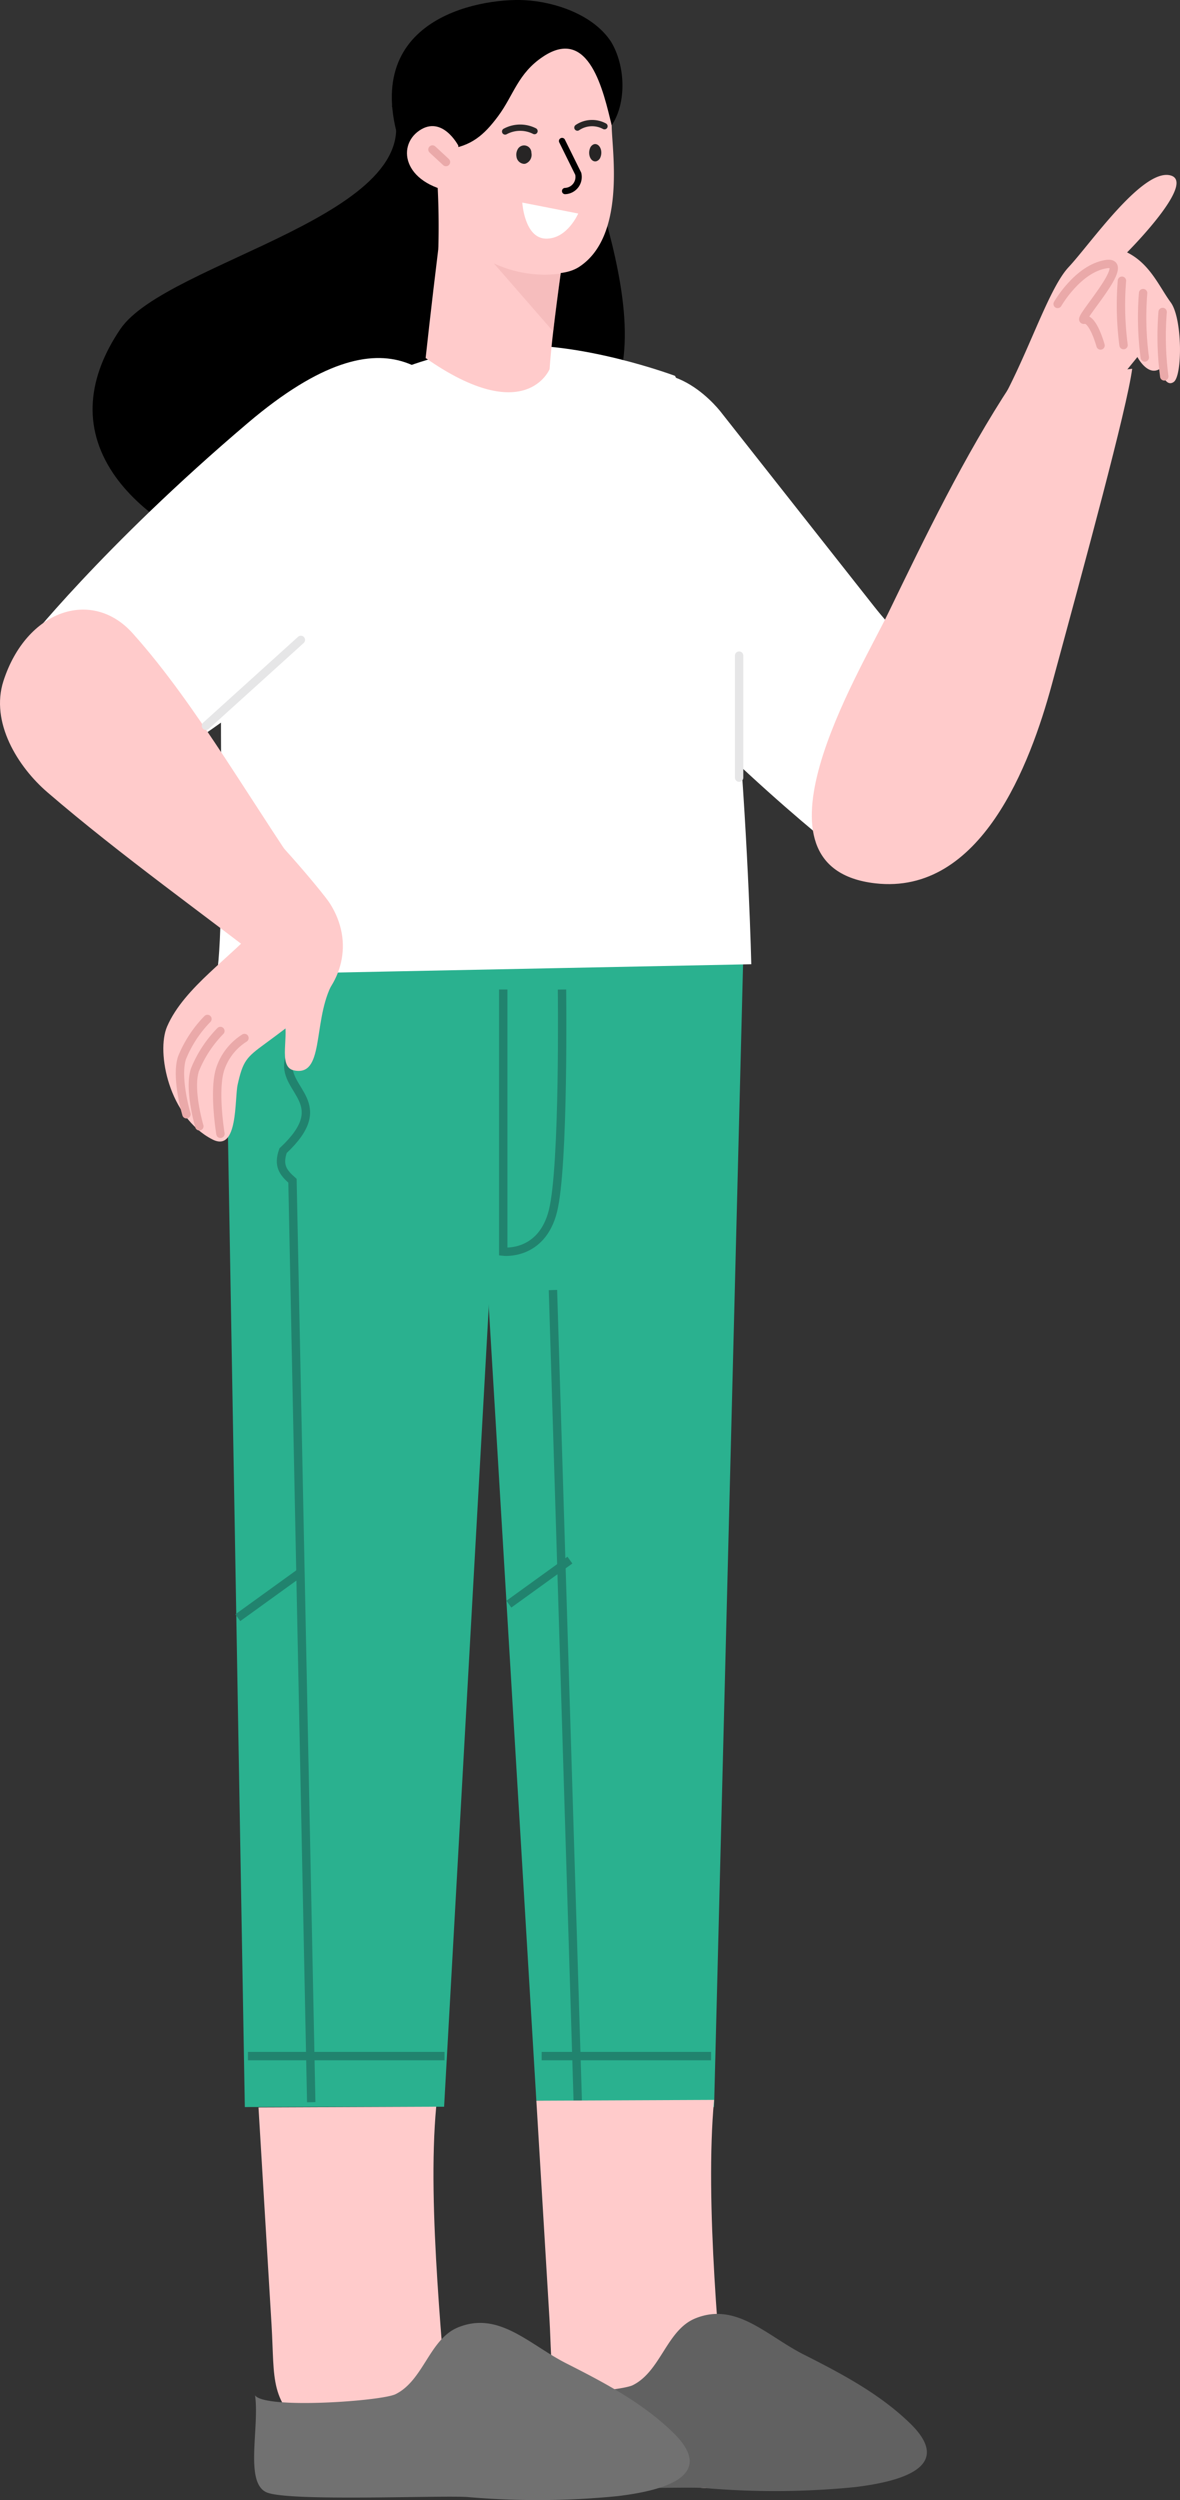 <svg xmlns="http://www.w3.org/2000/svg" id="그룹_457004" width="140.804" height="298.233" viewBox="0 0 140.804 298.233">
    <rect x="0" y="0" width="140.804" height="298.233" fill="#333333" stroke="none"/>
    <defs>
        <style>
            .cls-11,.cls-13,.cls-14,.cls-4,.cls-7{fill:none}.cls-11,.cls-13,.cls-14,.cls-7,.cls-9{stroke-linecap:round}.cls-11,.cls-7,.cls-9{stroke-linejoin:round}.cls-2{fill:#fff}.cls-3{fill:#2ab18f}.cls-4{stroke:#21836e}.cls-13,.cls-14,.cls-4,.cls-8{stroke-miterlimit:10}.cls-5{fill:#ffcbcb}.cls-7,.cls-8,.cls-9{stroke:#272525}.cls-7{stroke-width:.75px}.cls-8,.cls-9{fill:#272525;stroke-width:.25px}.cls-11,.cls-13{stroke:#eaa9a9}.cls-14{stroke:#e6e6e7}
        </style>
    </defs>
    <path id="패스_842629" d="M193.247 1144.09c25.5.144 15.125-25.247 11.239-38.843-2.612 10.747-11.371 24.226-9.914 35.532" transform="translate(-135.331 -1089.575)"/>
    <path id="패스_842628" d="M186.5 1102.683c4.985 12.969-26.913 18.526-32.4 26.646-3.812 5.641-4.637 11.582-.825 17.234 2.959 4.388 9.419 9.133 14.985 8.424 2.838-.362 4.662-2.629 7.26-3.515 4.249-1.449 8.181-.773 12.179-3.556 8.355-5.8 20.576-38.9 11.863-47.351" transform="translate(-139.747 -1090.062)"/>
    <path id="선_226" fill="none" stroke="#46130a" stroke-linecap="round" stroke-linejoin="round" stroke-width="1.5px" d="M0 0L1.612 1.496" transform="translate(49.498 8.719)"/>
    <path id="패스_842513" d="M189.089 1102.834a1.064 1.064 0 1 1-1.066-1.064 1.064 1.064 0 0 1 1.066 1.064z" class="cls-2" transform="translate(-135.985 -1089.937)"/>
    <g id="그룹_456988" transform="translate(26.696 104.998)">
        <path id="패스_842514" d="M167.487 1332.506l-2.518-144.957 34.467-1.388-8.17 146.307" class="cls-3" transform="translate(-164.969 -1186.157)"/>
        <path id="패스_842515" d="M171.91 1195.77c6.514 4.629 1.021 5.861.157 11.017-.6 3.555 5.383 4.99-.662 10.637-.623 1.776 0 2.6 1.125 3.589l2.237 109.914" class="cls-4" transform="translate(-164.325 -1185.157)"/>
        <path id="패스_842516" d="M220.788 1332.509l3.679-144.964-33.614-1.388 8.729 145.592" class="cls-3" transform="translate(-162.277 -1186.157)"/>
        <path id="선_227" d="M0 0L2.964 96.874" class="cls-4" transform="translate(39.285 48.891)"/>
        <path id="패스_842517" d="M198.76 1318.042l1.556 25.9c.4 6.745-.331 9.163 4.788 13.115 4.053 3.121 9.965 7.936 15.428 7.1 6.314-.965 2.505-2.682.994-6.1-.838-9.215-2.689-27.971-1.559-40.113" class="cls-5" transform="translate(-161.454 -1172.448)"/>
    </g>
    <path id="패스_842518" d="M218.9 1132.008s-11.31-4.241-20.387-3.573c-15.908 1.173-29.164 10.37-33.08 26.584-1.531 6.325.081 40.311-1.214 48.452l63.781-1.277s-1.272-54.855-9.1-70.186z" class="cls-2" transform="translate(-138.351 -1087.171)"/>
    <path id="패스_842519" d="M203.073 1119.759s-1.193 8.086-1.487 12.569c0 0-2.854 7.023-14.794-1.319 0 0 .637-5.919 1.569-13.492" class="cls-5" transform="translate(-136.003 -1088.299)"/>
    <path id="패스_842520" d="M202.137 1120.729a14.343 14.343 0 0 1-7.971-1.22l7.08 8.128z" transform="translate(-135.236 -1088.092)" style="isolation:isolate" fill="#eaa9a9" opacity="0.4"/>
    <path id="패스_842521" d="M196.18 1122.335c2.7.677 6.69 1.579 8.973.074 5.512-3.635 3.929-13.616 3.859-16.7-.059-2.5-.29-5.9-1.968-7.937-1.372-1.663-3.765-1.558-5.707-1.853a20.7 20.7 0 0 0-7.362-.209 18.056 18.056 0 0 0-7.356 3.656 96.62 96.62 0 0 1 1.707 20.876c0 .01 6.8 1.807 7.343 1.957.163.047.331.091.511.136z" class="cls-5" transform="translate(-136.021 -1090.591)"/>
    <path id="패스_842628-2" d="M206.427 1104.727a3.115 3.115 0 0 0-3.231.163" class="cls-7" transform="translate(-134.296 -1089.669)"/>
    <g id="그룹_457005" transform="translate(70.427 17.314)">
        <path id="패스_842629-2" d="M205.526 1107.489a.614.614 0 0 1-.288.678c-.2.066-.4-.13-.447-.436a.611.611 0 0 1 .288-.674c.203-.068.403.128.447.432z" class="cls-8" transform="translate(-204.558 -1106.702)"/>
        <path id="패스_842630" d="M204.592 1107.836a1.345 1.345 0 0 1 .081-.686.667.667 0 0 1 .38-.4c.318-.1.646.217.714.694a1.34 1.34 0 0 1-.083.69.651.651 0 0 1-.378.394.388.388 0 0 1-.126.021c-.28.004-.526-.289-.588-.713zm.554-.414a.163.163 0 0 0-.093.1.3.3 0 0 0-.022.168c.018.1.078.181.149.181l.031-.005a.169.169 0 0 0 .094-.1.337.337 0 0 0 .021-.173c-.015-.1-.072-.171-.171-.171z" class="cls-9" transform="translate(-204.579 -1106.735)"/>
    </g>
    <g id="그룹_457006" transform="translate(61.733 17.475)">
        <path id="패스_842631" d="M197.939 1107.691a.623.623 0 0 1-.374.723.5.5 0 0 1-.582-.468.619.619 0 0 1 .373-.722.505.505 0 0 1 .583.467z" class="cls-8" transform="translate(-196.676 -1106.846)"/>
        <path id="패스_842632" d="M196.722 1108.057a1.175 1.175 0 0 1 .107-.731.744.744 0 0 1 1.426.321 1 1 0 0 1-.6 1.158.567.567 0 0 1-.167.023.851.851 0 0 1-.766-.771zm.724-.441a.212.212 0 0 0-.123.1.287.287 0 0 0-.025.182.208.208 0 0 0 .189.193l.042-.007a.243.243 0 0 0 .15-.287.211.211 0 0 0-.22-.187z" class="cls-9" transform="translate(-196.704 -1106.881)"/>
    </g>
    <path id="패스_842633" d="M198.889 1105.256a3.783 3.783 0 0 0-3.505.047" class="cls-7" transform="translate(-135.109 -1089.617)"/>
    <path id="패스_842627" fill="none" stroke="#000" stroke-linecap="round" stroke-width="0.75px" d="M201.539 1106.288l1.93 3.908a1.682 1.682 0 0 1-1.568 2.061" transform="translate(-134.469 -1089.467)"/>
    <path id="패스_842609" d="M197.238 1112.939l6.673 1.308s-1.309 3.056-3.867 2.994-2.806-4.302-2.806-4.302z" class="cls-2" transform="translate(-134.916 -1088.775)"/>
    <path id="패스_842606" d="M239.1 1159.235c-.008-.007-18.179-23.056-18.179-23.056s-5.83-7.989-12.743-3.33-17.138 11.557-.559 29.74c16.377 17.967 29.273 27.446 29.587 27.677 7.708 5.643 16.28-5.016 14.887-12.314-1.249-6.552-9.106-13.787-12.993-18.717z" class="cls-2" transform="translate(-134.768 -1086.856)"/>
    <path id="패스_842607" d="M168.727 1318.771q.773 12.953 1.556 25.907c.4 6.743-.331 9.163 4.789 13.112 4.051 3.121 9.964 7.939 15.426 7.1 6.314-.967 2.505-2.684.994-6.094-.569-10.027-2.69-27.975-1.559-40.118" class="cls-5" transform="translate(-137.882 -1067.375)"/>
    <path id="패스_842608" d="M172.241 1169.374l22-18.548s7.6-5.149 3.539-11.759-10.085-16.379-27.515-1.578-26.683 26.589-26.683 26.589-6.232 9.771 3.743 16.381c-.005.006 1.225 7.229 24.916-11.085z" class="cls-2" transform="translate(-140.698 -1087.028)"/>
    <path id="패스_842611" d="M195.18 1197.967v31.272s4.585.539 5.932-4.852 1.078-26.417 1.078-26.417" class="cls-4" transform="translate(-135.13 -1079.931)"/>
    <path id="선_229" d="M0 0L23.453 0" class="cls-4" transform="translate(29.589 245.271)"/>
    <path id="선_230" d="M0 0L20.217 0" class="cls-4" transform="translate(64.633 245.271)"/>
    <path id="선_231" d="M0 5.256L7.281 0" class="cls-4" transform="translate(60.722 186.103)"/>
    <path id="선_232" d="M0 5.256L7.28 0" class="cls-4" transform="translate(28.376 187.72)"/>
    <g id="그룹_457008" transform="translate(46.751 0)">
        <g id="그룹_457007">
            <path id="선_235" d="M0 0L1.623 1.443" transform="translate(2.662 6.934)"/>
            <path id="패스_842630-2" d="M189.036 1101.1a1.048 1.048 0 1 1-1.07-1.027 1.048 1.048 0 0 1 1.07 1.027z" transform="translate(-182.738 -1090.113)"/>
            <g id="그룹_457005-2">
                <path id="패스_842634" d="M184.6 1109.612c-6.2-16.247 8.968-18.833 14.4-18.539 3.65.2 8.184 1.745 10.286 4.943 1.723 2.826 1.9 7.266.088 9.986-.97-3.95-2.646-11.9-8.2-8.188-3 2-3.49 4.575-5.341 7.079-1.706 2.3-3.2 3.559-6.007 3.964z" transform="translate(-183.134 -1091.052)"/>
            </g>
        </g>
    </g>
    <g id="그룹_456997" transform="translate(48.565 15.043)">
        <path id="패스_842610" d="M190.9 1107.005s-1.917-3.683-4.671-1.783-1.85 6.656 4.889 7.447" class="cls-5" transform="translate(-184.777 -1104.678)"/>
        <path id="선_228" d="M0 0L1.612 1.496" class="cls-11" transform="translate(3.039 2.792)"/>
    </g>
    <g id="그룹_456999" transform="translate(0 72.716)">
        <path id="패스_842612" d="M174.675 1200.707c-9.4-7.326-19.407-14.4-28.235-22-3.511-3.023-6.845-8.334-5.235-13.29 2.738-8.443 10.552-11.1 15.418-5.668 7.854 8.767 14.393 20.735 22.385 32.009z" class="cls-5" transform="translate(-140.788 -1156.916)"/>
    </g>
    <path id="패스_842613" d="M169.46 1179.974c-.862 1.39 1.224 11.2.442 12.123-3.214 3.823-8.978 7.447-11.013 12.166-1.325 3.068.233 10.833 5.417 13.469 3.085 1.57 2.62-4.822 3.005-6.55.632-2.825 1.025-3.24 3.333-4.92 1.684-1.229 3.312-2.491 4.98-3.748 4.237-3.188 5.59-8.324 2.721-12.895-.845-1.367-8.465-10.319-8.885-9.645z" class="cls-5" transform="translate(-138.951 -1081.806)"/>
    <path id="패스_842614" d="M164.651 1214.637s-.883-5.33.012-7.847a6.948 6.948 0 0 1 2.853-3.579" class="cls-11" transform="translate(-138.346 -1079.385)"/>
    <path id="패스_842615" d="M162.406 1213.816s-1.3-4.364-.527-6.728a14.3 14.3 0 0 1 3.037-4.637" class="cls-11" transform="translate(-138.619 -1079.464)"/>
    <path id="패스_842616" d="M161.012 1212.516s-1.3-4.363-.529-6.727a14.337 14.337 0 0 1 3.035-4.637" class="cls-11" transform="translate(-138.765 -1079.599)"/>
    <path id="패스_842617" d="M177.071 1197.654c-2.124 4.447-.782 10.764-4.4 9.995-2-.427-.442-4.248-1.239-6.323" class="cls-5" transform="translate(-137.601 -1079.963)"/>
    <g id="그룹_457001" transform="translate(58.63 276.024)">
        <path id="패스_842619" fill="#616161" d="M195.451 1361.307c2.8 1.083 20.645.313 23.877.531a96.73 96.73 0 0 0 17.97-.11c5.085-.62 12.068-2.282 6.532-7.632-3.664-3.542-8.162-5.905-12.666-8.184-4.434-2.246-8.045-6.3-12.935-4.306-3.422 1.394-4.1 6.28-7.445 7.959-1.662.839-15.613 1.82-16.781.15.551 3.892-1.303 10.523 1.448 11.592z" transform="translate(-193.894 -1341.069)"/>
    </g>
    <g id="그룹_457003" transform="translate(96.868 20.864)">
        <g id="그룹_457002" transform="translate(0 23.121)">
            <path id="패스_842621" d="M252.325 1132.77c-5.63 8.572-10.217 18.076-14.683 27.287-3.493 7.206-17.7 30.36-1.546 32.222 12.635 1.454 18.514-14.272 21.065-23.678 4-14.736 8.959-32.917 9.6-37.708" class="cls-5" transform="translate(-228.529 -1130.893)"/>
        </g>
        <path id="패스_842622" d="M260.94 1142.585a44.748 44.748 0 0 0 .385-6.149l3.864-4.762s1.263 2.429 2.749 1.365c0 0 .509 2.343 1.575 1.62s1.055-7.581-.34-9.487-2.471-4.613-5.216-5.977c0 0 8.462-8.454 5.116-9.2s-9.5 8.188-12.091 10.957c-2.216 2.37-4.4 9.053-7.367 14.828" class="cls-5" transform="translate(-226.336 -1109.95)"/>
        <path id="패스_842623" d="M260.222 1129.3s-.9-3.3-1.956-3.069 5.983-7.176 2.607-6.634-5.772 4.747-5.772 4.747" class="cls-13" transform="translate(-225.766 -1108.95)"/>
        <path id="패스_842624" d="M262.061 1121.386a36.517 36.517 0 0 0 .194 7.678" class="cls-13" transform="translate(-225.054 -1108.76)"/>
        <path id="패스_842625" d="M264.35 1122.722a36.456 36.456 0 0 0 .2 7.679" class="cls-13" transform="translate(-224.816 -1108.622)"/>
        <path id="패스_842626" d="M266.46 1124.762a36.53 36.53 0 0 0 .193 7.68" class="cls-13" transform="translate(-224.596 -1108.41)"/>
    </g>
    <path id="선_233" d="M11.323 0L0 10.243" class="cls-14" transform="translate(24.578 76.334)"/>
    <path id="선_234" d="M0 0L0 14.556" class="cls-14" transform="translate(88.195 78.209)"/>
    <g id="그룹_457000" transform="translate(30.325 277.099)">
        <path id="패스_842618" fill="#717171" d="M169.812 1362.284c2.805 1.085 20.645.312 23.877.528a96.562 96.562 0 0 0 17.971-.11c5.085-.617 12.07-2.283 6.534-7.63-3.664-3.546-8.162-5.908-12.667-8.19-4.435-2.24-8.046-6.293-12.937-4.306-3.422 1.4-4.095 6.282-7.443 7.961-1.656.84-15.614 1.82-16.781.148.549 3.899-1.308 10.531 1.446 11.599z" transform="translate(-168.255 -1342.044)"/>
    </g>
</svg>
